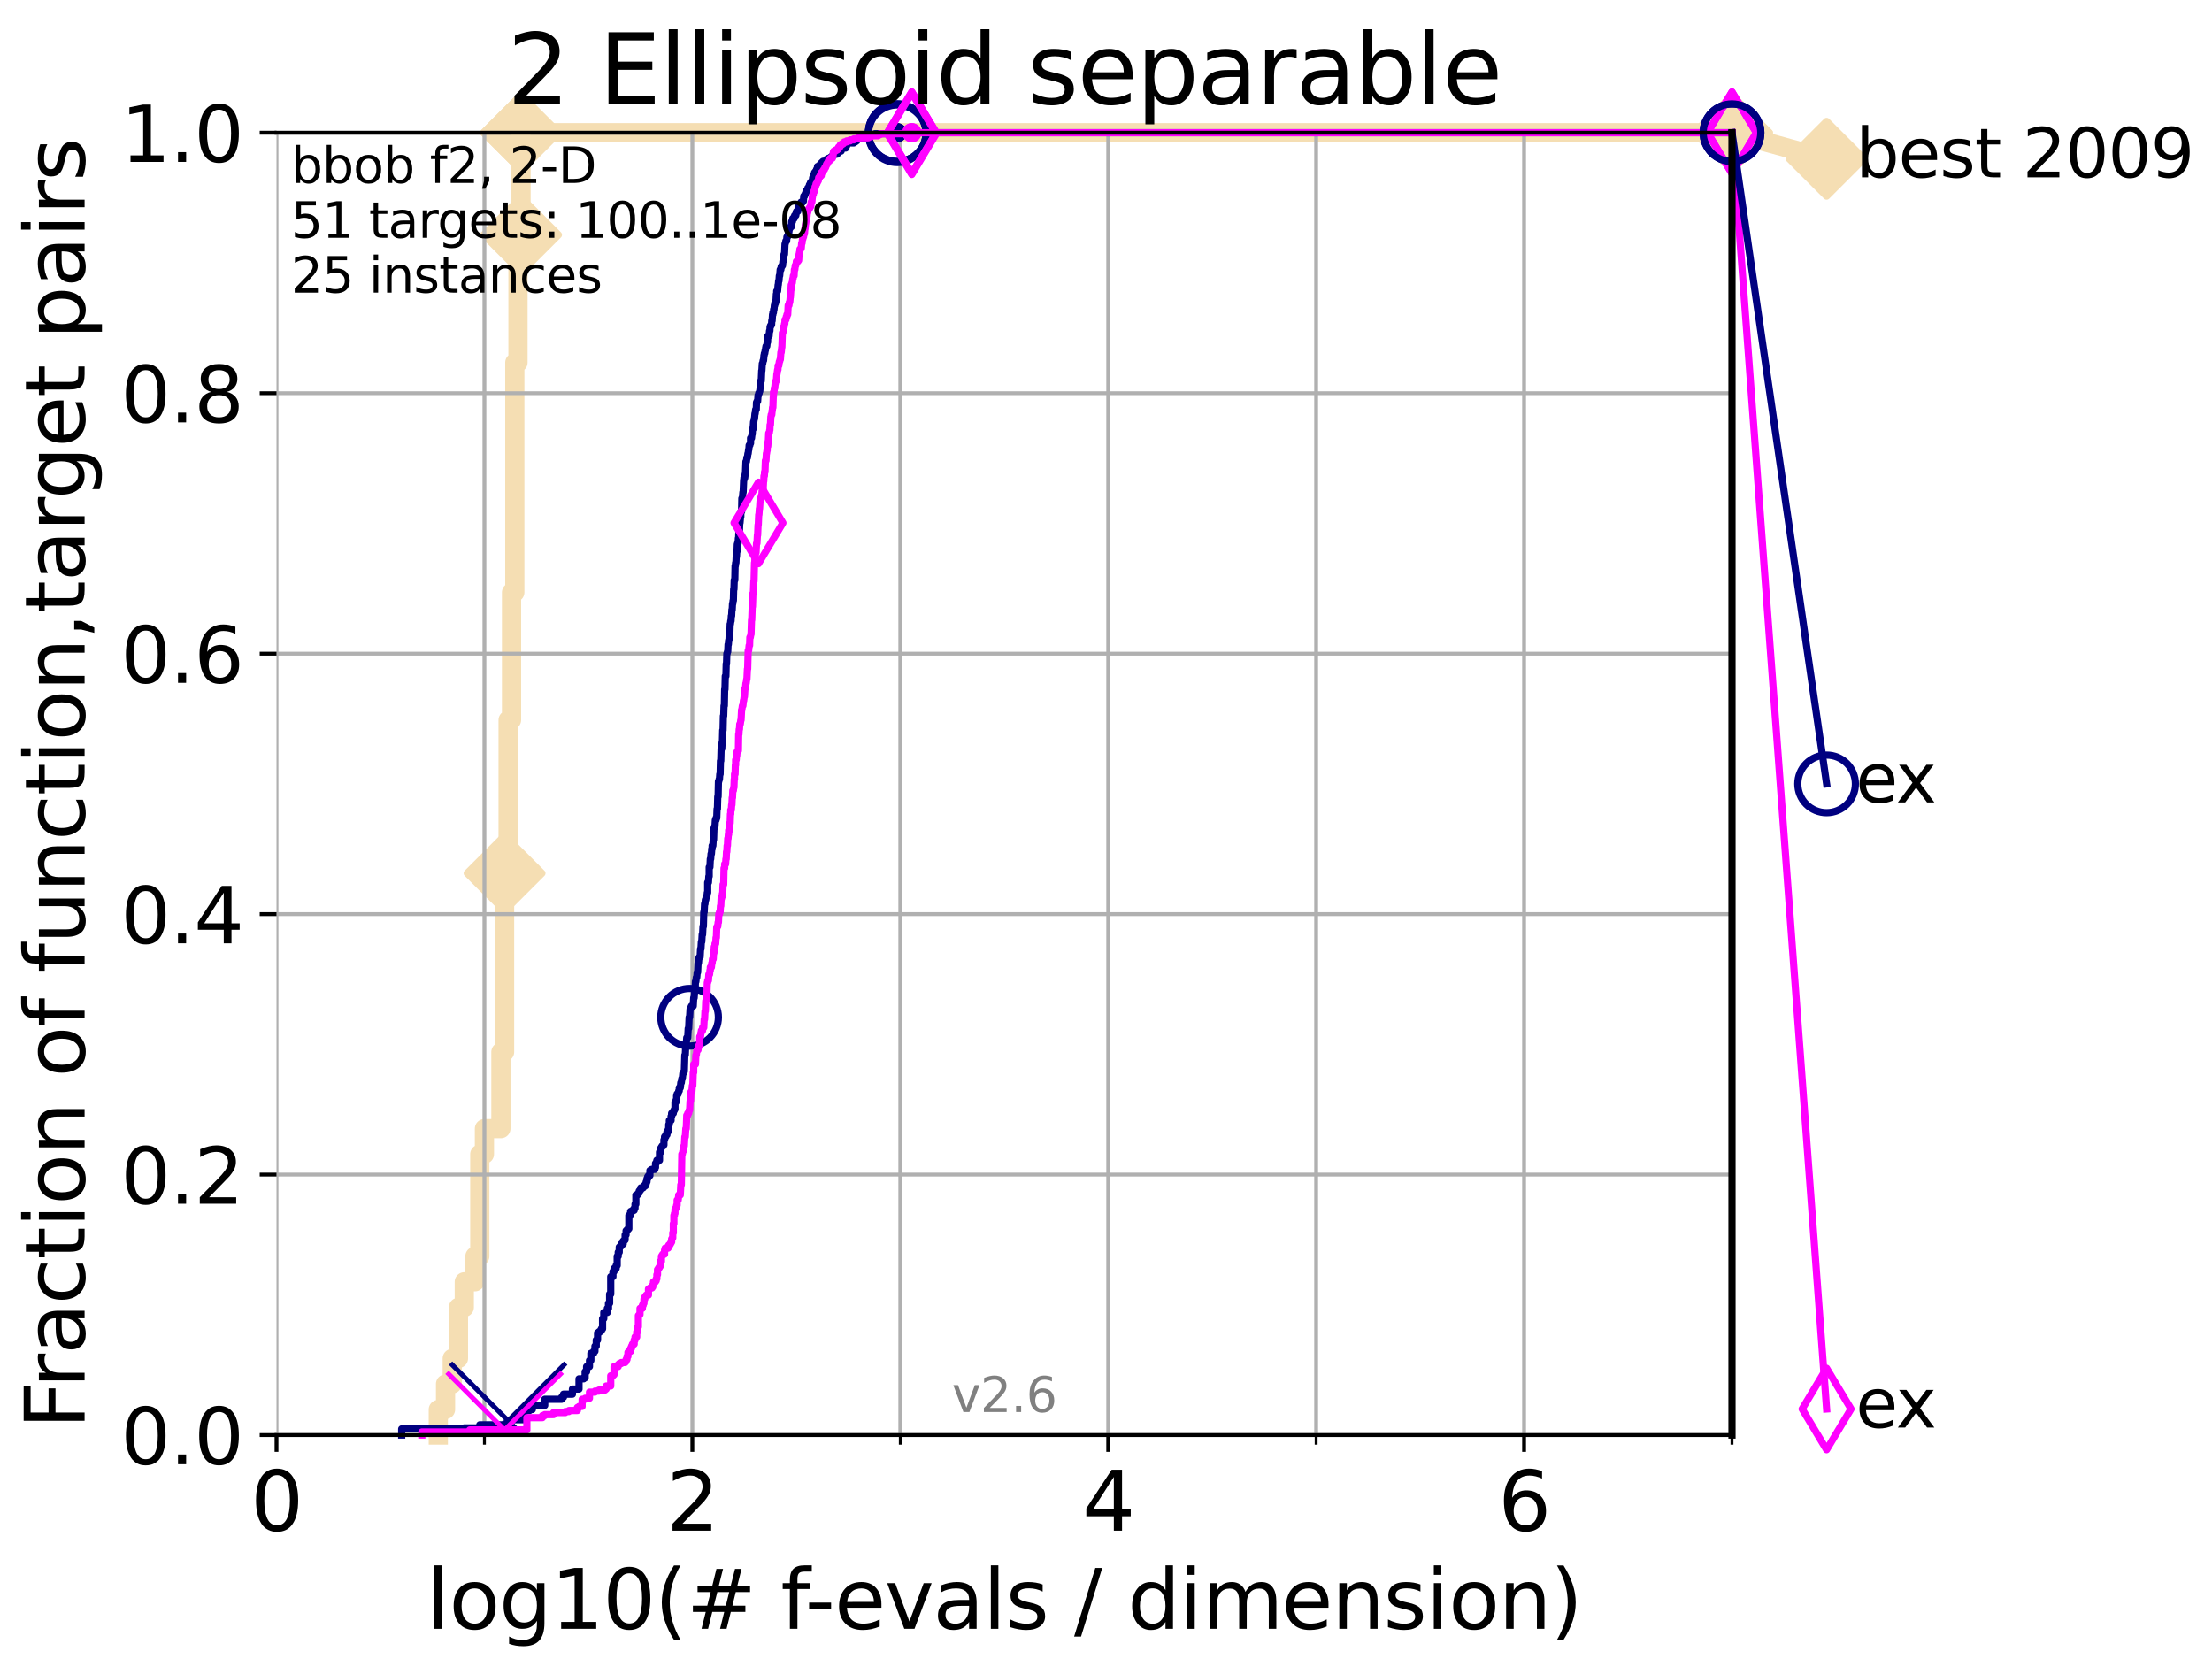 <?xml version="1.0" encoding="utf-8" standalone="no"?>
<!DOCTYPE svg PUBLIC "-//W3C//DTD SVG 1.1//EN"
  "http://www.w3.org/Graphics/SVG/1.1/DTD/svg11.dtd">
<svg xmlns:xlink="http://www.w3.org/1999/xlink" width="460.8pt" height="345.6pt" viewBox="0 0 460.8 345.6" xmlns="http://www.w3.org/2000/svg" version="1.1">
 <defs>
  <style type="text/css">*{stroke-linejoin: round; stroke-linecap: butt}</style>
 </defs>
 <g id="figure_1">
  <g id="patch_1">
   <path d="M 0 345.6 
L 460.8 345.6 
L 460.8 0 
L 0 0 
z
" style="fill: #ffffff"/>
  </g>
  <g id="axes_1">
   <g id="patch_2">
    <path d="M 57.6 298.944 
L 360.806 298.944 
L 360.806 27.648 
L 57.6 27.648 
z
" style="fill: #ffffff"/>
   </g>
   <g id="line2d_1">
    <path d="M 91.306 298.944 
L 91.306 293.624 
L 92.812 293.624 
L 92.812 288.305 
L 94.206 288.305 
L 94.206 282.985 
L 95.503 282.985 
L 95.503 272.346 
L 96.718 272.346 
L 96.718 267.027 
L 98.933 267.027 
L 98.933 261.707 
L 99.95 261.707 
L 99.95 240.429 
L 100.915 240.429 
L 100.915 235.11 
L 104.345 235.11 
L 104.345 219.151 
L 105.113 219.151 
L 105.113 181.914 
L 105.851 181.914 
L 105.851 149.997 
L 106.561 149.997 
L 106.561 123.4 
L 107.245 123.4 
L 107.245 75.524 
L 107.905 75.524 
L 107.905 48.926 
L 108.543 48.926 
L 108.543 27.648 
L 360.806 27.648 
" style="fill: none; stroke: #f5deb3; stroke-width: 4; stroke-linecap: square"/>
   </g>
   <g id="line2d_2">
    <defs>
     <path id="m076e9acaf5" d="M -0 7.778 
L 7.778 0 
L 0 -7.778 
L -7.778 -0 
z
" style="stroke: #f5deb3; stroke-width: 1.5; stroke-linejoin: miter"/>
    </defs>
    <g>
     <use xlink:href="#m076e9acaf5" x="105.113" y="181.914" style="fill: #f5deb3; stroke: #f5deb3; stroke-width: 1.5; stroke-linejoin: miter"/>
     <use xlink:href="#m076e9acaf5" x="108.543" y="48.926" style="fill: #f5deb3; stroke: #f5deb3; stroke-width: 1.5; stroke-linejoin: miter"/>
     <use xlink:href="#m076e9acaf5" x="108.543" y="27.648" style="fill: #f5deb3; stroke: #f5deb3; stroke-width: 1.5; stroke-linejoin: miter"/>
     <use xlink:href="#m076e9acaf5" x="108.543" y="27.648" style="fill: #f5deb3; stroke: #f5deb3; stroke-width: 1.5; stroke-linejoin: miter"/>
     <use xlink:href="#m076e9acaf5" x="360.806" y="27.648" style="fill: #f5deb3; stroke: #f5deb3; stroke-width: 1.5; stroke-linejoin: miter"/>
    </g>
   </g>
   <g id="line2d_3">
    <path style="fill: none; stroke: #f5deb3; stroke-width: 4; stroke-linecap: square"/>
    <g/>
   </g>
   <g id="line2d_4">
    <path d="M 360.806 27.648 
L 380.515 33.074 
" style="fill: none; stroke: #f5deb3; stroke-width: 4; stroke-linecap: square"/>
    <g>
     <use xlink:href="#m076e9acaf5" x="360.806" y="27.648" style="fill: #f5deb3; stroke: #f5deb3; stroke-width: 1.5; stroke-linejoin: miter"/>
     <use xlink:href="#m076e9acaf5" x="380.515" y="33.074" style="fill: #f5deb3; stroke: #f5deb3; stroke-width: 1.5; stroke-linejoin: miter"/>
    </g>
   </g>
   <g id="matplotlib.axis_1">
    <g id="xtick_1">
     <g id="line2d_5">
      <path d="M 57.6 298.944 
L 57.6 27.648 
" clip-path="url(#p3e34294e1b)" style="fill: none; stroke: #b0b0b0; stroke-width: 0.8; stroke-linecap: square"/>
     </g>
     <g id="line2d_6">
      <defs>
       <path id="m5ba72cf0b3" d="M 0 0 
L 0 3.5 
" style="stroke: #000000; stroke-width: 0.8"/>
      </defs>
      <g>
       <use xlink:href="#m5ba72cf0b3" x="57.6" y="298.944" style="stroke: #000000; stroke-width: 0.8"/>
      </g>
     </g>
     <g id="text_1">
      <!-- 0 -->
      <g transform="translate(52.192 318.861)scale(0.17 -0.17)">
       <defs>
        <path id="DejaVuSans-30" d="M 2034 4250 
Q 1547 4250 1301 3770 
Q 1056 3291 1056 2328 
Q 1056 1369 1301 889 
Q 1547 409 2034 409 
Q 2525 409 2770 889 
Q 3016 1369 3016 2328 
Q 3016 3291 2770 3770 
Q 2525 4250 2034 4250 
z
M 2034 4750 
Q 2819 4750 3233 4129 
Q 3647 3509 3647 2328 
Q 3647 1150 3233 529 
Q 2819 -91 2034 -91 
Q 1250 -91 836 529 
Q 422 1150 422 2328 
Q 422 3509 836 4129 
Q 1250 4750 2034 4750 
z
" transform="scale(0.016)"/>
       </defs>
       <use xlink:href="#DejaVuSans-30"/>
      </g>
     </g>
    </g>
    <g id="xtick_2">
     <g id="line2d_7">
      <path d="M 144.23 298.944 
L 144.23 27.648 
" clip-path="url(#p3e34294e1b)" style="fill: none; stroke: #b0b0b0; stroke-width: 0.8; stroke-linecap: square"/>
     </g>
     <g id="line2d_8">
      <g>
       <use xlink:href="#m5ba72cf0b3" x="144.23" y="298.944" style="stroke: #000000; stroke-width: 0.8"/>
      </g>
     </g>
     <g id="text_2">
      <!-- 2 -->
      <g transform="translate(138.822 318.861)scale(0.17 -0.17)">
       <defs>
        <path id="DejaVuSans-32" d="M 1228 531 
L 3431 531 
L 3431 0 
L 469 0 
L 469 531 
Q 828 903 1448 1529 
Q 2069 2156 2228 2338 
Q 2531 2678 2651 2914 
Q 2772 3150 2772 3378 
Q 2772 3750 2511 3984 
Q 2250 4219 1831 4219 
Q 1534 4219 1204 4116 
Q 875 4013 500 3803 
L 500 4441 
Q 881 4594 1212 4672 
Q 1544 4750 1819 4750 
Q 2544 4750 2975 4387 
Q 3406 4025 3406 3419 
Q 3406 3131 3298 2873 
Q 3191 2616 2906 2266 
Q 2828 2175 2409 1742 
Q 1991 1309 1228 531 
z
" transform="scale(0.016)"/>
       </defs>
       <use xlink:href="#DejaVuSans-32"/>
      </g>
     </g>
    </g>
    <g id="xtick_3">
     <g id="line2d_9">
      <path d="M 230.861 298.944 
L 230.861 27.648 
" clip-path="url(#p3e34294e1b)" style="fill: none; stroke: #b0b0b0; stroke-width: 0.8; stroke-linecap: square"/>
     </g>
     <g id="line2d_10">
      <g>
       <use xlink:href="#m5ba72cf0b3" x="230.861" y="298.944" style="stroke: #000000; stroke-width: 0.8"/>
      </g>
     </g>
     <g id="text_3">
      <!-- 4 -->
      <g transform="translate(225.453 318.861)scale(0.17 -0.17)">
       <defs>
        <path id="DejaVuSans-34" d="M 2419 4116 
L 825 1625 
L 2419 1625 
L 2419 4116 
z
M 2253 4666 
L 3047 4666 
L 3047 1625 
L 3713 1625 
L 3713 1100 
L 3047 1100 
L 3047 0 
L 2419 0 
L 2419 1100 
L 313 1100 
L 313 1709 
L 2253 4666 
z
" transform="scale(0.016)"/>
       </defs>
       <use xlink:href="#DejaVuSans-34"/>
      </g>
     </g>
    </g>
    <g id="xtick_4">
     <g id="line2d_11">
      <path d="M 317.491 298.944 
L 317.491 27.648 
" clip-path="url(#p3e34294e1b)" style="fill: none; stroke: #b0b0b0; stroke-width: 0.8; stroke-linecap: square"/>
     </g>
     <g id="line2d_12">
      <g>
       <use xlink:href="#m5ba72cf0b3" x="317.491" y="298.944" style="stroke: #000000; stroke-width: 0.8"/>
      </g>
     </g>
     <g id="text_4">
      <!-- 6 -->
      <g transform="translate(312.083 318.861)scale(0.17 -0.17)">
       <defs>
        <path id="DejaVuSans-36" d="M 2113 2584 
Q 1688 2584 1439 2293 
Q 1191 2003 1191 1497 
Q 1191 994 1439 701 
Q 1688 409 2113 409 
Q 2538 409 2786 701 
Q 3034 994 3034 1497 
Q 3034 2003 2786 2293 
Q 2538 2584 2113 2584 
z
M 3366 4563 
L 3366 3988 
Q 3128 4100 2886 4159 
Q 2644 4219 2406 4219 
Q 1781 4219 1451 3797 
Q 1122 3375 1075 2522 
Q 1259 2794 1537 2939 
Q 1816 3084 2150 3084 
Q 2853 3084 3261 2657 
Q 3669 2231 3669 1497 
Q 3669 778 3244 343 
Q 2819 -91 2113 -91 
Q 1303 -91 875 529 
Q 447 1150 447 2328 
Q 447 3434 972 4092 
Q 1497 4750 2381 4750 
Q 2619 4750 2861 4703 
Q 3103 4656 3366 4563 
z
" transform="scale(0.016)"/>
       </defs>
       <use xlink:href="#DejaVuSans-36"/>
      </g>
     </g>
    </g>
    <g id="xtick_5">
     <g id="line2d_13">
      <path d="M 100.915 298.944 
L 100.915 27.648 
" clip-path="url(#p3e34294e1b)" style="fill: none; stroke: #b0b0b0; stroke-width: 0.8; stroke-linecap: square"/>
     </g>
     <g id="line2d_14">
      <defs>
       <path id="m65f057d679" d="M 0 0 
L 0 2 
" style="stroke: #000000; stroke-width: 0.6"/>
      </defs>
      <g>
       <use xlink:href="#m65f057d679" x="100.915" y="298.944" style="stroke: #000000; stroke-width: 0.6"/>
      </g>
     </g>
    </g>
    <g id="xtick_6">
     <g id="line2d_15">
      <path d="M 187.546 298.944 
L 187.546 27.648 
" clip-path="url(#p3e34294e1b)" style="fill: none; stroke: #b0b0b0; stroke-width: 0.8; stroke-linecap: square"/>
     </g>
     <g id="line2d_16">
      <g>
       <use xlink:href="#m65f057d679" x="187.546" y="298.944" style="stroke: #000000; stroke-width: 0.6"/>
      </g>
     </g>
    </g>
    <g id="xtick_7">
     <g id="line2d_17">
      <path d="M 274.176 298.944 
L 274.176 27.648 
" clip-path="url(#p3e34294e1b)" style="fill: none; stroke: #b0b0b0; stroke-width: 0.8; stroke-linecap: square"/>
     </g>
     <g id="line2d_18">
      <g>
       <use xlink:href="#m65f057d679" x="274.176" y="298.944" style="stroke: #000000; stroke-width: 0.6"/>
      </g>
     </g>
    </g>
    <g id="xtick_8">
     <g id="line2d_19">
      <path d="M 360.806 298.944 
L 360.806 27.648 
" clip-path="url(#p3e34294e1b)" style="fill: none; stroke: #b0b0b0; stroke-width: 0.8; stroke-linecap: square"/>
     </g>
     <g id="line2d_20">
      <g>
       <use xlink:href="#m65f057d679" x="360.806" y="298.944" style="stroke: #000000; stroke-width: 0.6"/>
      </g>
     </g>
    </g>
    <g id="text_5">
     <!-- log10(# f-evals / dimension) -->
     <g transform="translate(88.823 339.314)scale(0.17 -0.17)">
      <defs>
       <path id="DejaVuSans-6c" d="M 603 4863 
L 1178 4863 
L 1178 0 
L 603 0 
L 603 4863 
z
" transform="scale(0.016)"/>
       <path id="DejaVuSans-6f" d="M 1959 3097 
Q 1497 3097 1228 2736 
Q 959 2375 959 1747 
Q 959 1119 1226 758 
Q 1494 397 1959 397 
Q 2419 397 2687 759 
Q 2956 1122 2956 1747 
Q 2956 2369 2687 2733 
Q 2419 3097 1959 3097 
z
M 1959 3584 
Q 2709 3584 3137 3096 
Q 3566 2609 3566 1747 
Q 3566 888 3137 398 
Q 2709 -91 1959 -91 
Q 1206 -91 779 398 
Q 353 888 353 1747 
Q 353 2609 779 3096 
Q 1206 3584 1959 3584 
z
" transform="scale(0.016)"/>
       <path id="DejaVuSans-67" d="M 2906 1791 
Q 2906 2416 2648 2759 
Q 2391 3103 1925 3103 
Q 1463 3103 1205 2759 
Q 947 2416 947 1791 
Q 947 1169 1205 825 
Q 1463 481 1925 481 
Q 2391 481 2648 825 
Q 2906 1169 2906 1791 
z
M 3481 434 
Q 3481 -459 3084 -895 
Q 2688 -1331 1869 -1331 
Q 1566 -1331 1297 -1286 
Q 1028 -1241 775 -1147 
L 775 -588 
Q 1028 -725 1275 -790 
Q 1522 -856 1778 -856 
Q 2344 -856 2625 -561 
Q 2906 -266 2906 331 
L 2906 616 
Q 2728 306 2450 153 
Q 2172 0 1784 0 
Q 1141 0 747 490 
Q 353 981 353 1791 
Q 353 2603 747 3093 
Q 1141 3584 1784 3584 
Q 2172 3584 2450 3431 
Q 2728 3278 2906 2969 
L 2906 3500 
L 3481 3500 
L 3481 434 
z
" transform="scale(0.016)"/>
       <path id="DejaVuSans-31" d="M 794 531 
L 1825 531 
L 1825 4091 
L 703 3866 
L 703 4441 
L 1819 4666 
L 2450 4666 
L 2450 531 
L 3481 531 
L 3481 0 
L 794 0 
L 794 531 
z
" transform="scale(0.016)"/>
       <path id="DejaVuSans-28" d="M 1984 4856 
Q 1566 4138 1362 3434 
Q 1159 2731 1159 2009 
Q 1159 1288 1364 580 
Q 1569 -128 1984 -844 
L 1484 -844 
Q 1016 -109 783 600 
Q 550 1309 550 2009 
Q 550 2706 781 3412 
Q 1013 4119 1484 4856 
L 1984 4856 
z
" transform="scale(0.016)"/>
       <path id="DejaVuSans-23" d="M 3272 2816 
L 2363 2816 
L 2100 1772 
L 3016 1772 
L 3272 2816 
z
M 2803 4594 
L 2478 3297 
L 3391 3297 
L 3719 4594 
L 4219 4594 
L 3897 3297 
L 4872 3297 
L 4872 2816 
L 3775 2816 
L 3519 1772 
L 4513 1772 
L 4513 1294 
L 3397 1294 
L 3072 0 
L 2572 0 
L 2894 1294 
L 1978 1294 
L 1656 0 
L 1153 0 
L 1478 1294 
L 494 1294 
L 494 1772 
L 1594 1772 
L 1856 2816 
L 850 2816 
L 850 3297 
L 1978 3297 
L 2297 4594 
L 2803 4594 
z
" transform="scale(0.016)"/>
       <path id="DejaVuSans-20" transform="scale(0.016)"/>
       <path id="DejaVuSans-66" d="M 2375 4863 
L 2375 4384 
L 1825 4384 
Q 1516 4384 1395 4259 
Q 1275 4134 1275 3809 
L 1275 3500 
L 2222 3500 
L 2222 3053 
L 1275 3053 
L 1275 0 
L 697 0 
L 697 3053 
L 147 3053 
L 147 3500 
L 697 3500 
L 697 3744 
Q 697 4328 969 4595 
Q 1241 4863 1831 4863 
L 2375 4863 
z
" transform="scale(0.016)"/>
       <path id="DejaVuSans-2d" d="M 313 2009 
L 1997 2009 
L 1997 1497 
L 313 1497 
L 313 2009 
z
" transform="scale(0.016)"/>
       <path id="DejaVuSans-65" d="M 3597 1894 
L 3597 1613 
L 953 1613 
Q 991 1019 1311 708 
Q 1631 397 2203 397 
Q 2534 397 2845 478 
Q 3156 559 3463 722 
L 3463 178 
Q 3153 47 2828 -22 
Q 2503 -91 2169 -91 
Q 1331 -91 842 396 
Q 353 884 353 1716 
Q 353 2575 817 3079 
Q 1281 3584 2069 3584 
Q 2775 3584 3186 3129 
Q 3597 2675 3597 1894 
z
M 3022 2063 
Q 3016 2534 2758 2815 
Q 2500 3097 2075 3097 
Q 1594 3097 1305 2825 
Q 1016 2553 972 2059 
L 3022 2063 
z
" transform="scale(0.016)"/>
       <path id="DejaVuSans-76" d="M 191 3500 
L 800 3500 
L 1894 563 
L 2988 3500 
L 3597 3500 
L 2284 0 
L 1503 0 
L 191 3500 
z
" transform="scale(0.016)"/>
       <path id="DejaVuSans-61" d="M 2194 1759 
Q 1497 1759 1228 1600 
Q 959 1441 959 1056 
Q 959 750 1161 570 
Q 1363 391 1709 391 
Q 2188 391 2477 730 
Q 2766 1069 2766 1631 
L 2766 1759 
L 2194 1759 
z
M 3341 1997 
L 3341 0 
L 2766 0 
L 2766 531 
Q 2569 213 2275 61 
Q 1981 -91 1556 -91 
Q 1019 -91 701 211 
Q 384 513 384 1019 
Q 384 1609 779 1909 
Q 1175 2209 1959 2209 
L 2766 2209 
L 2766 2266 
Q 2766 2663 2505 2880 
Q 2244 3097 1772 3097 
Q 1472 3097 1187 3025 
Q 903 2953 641 2809 
L 641 3341 
Q 956 3463 1253 3523 
Q 1550 3584 1831 3584 
Q 2591 3584 2966 3190 
Q 3341 2797 3341 1997 
z
" transform="scale(0.016)"/>
       <path id="DejaVuSans-73" d="M 2834 3397 
L 2834 2853 
Q 2591 2978 2328 3040 
Q 2066 3103 1784 3103 
Q 1356 3103 1142 2972 
Q 928 2841 928 2578 
Q 928 2378 1081 2264 
Q 1234 2150 1697 2047 
L 1894 2003 
Q 2506 1872 2764 1633 
Q 3022 1394 3022 966 
Q 3022 478 2636 193 
Q 2250 -91 1575 -91 
Q 1294 -91 989 -36 
Q 684 19 347 128 
L 347 722 
Q 666 556 975 473 
Q 1284 391 1588 391 
Q 1994 391 2212 530 
Q 2431 669 2431 922 
Q 2431 1156 2273 1281 
Q 2116 1406 1581 1522 
L 1381 1569 
Q 847 1681 609 1914 
Q 372 2147 372 2553 
Q 372 3047 722 3315 
Q 1072 3584 1716 3584 
Q 2034 3584 2315 3537 
Q 2597 3491 2834 3397 
z
" transform="scale(0.016)"/>
       <path id="DejaVuSans-2f" d="M 1625 4666 
L 2156 4666 
L 531 -594 
L 0 -594 
L 1625 4666 
z
" transform="scale(0.016)"/>
       <path id="DejaVuSans-64" d="M 2906 2969 
L 2906 4863 
L 3481 4863 
L 3481 0 
L 2906 0 
L 2906 525 
Q 2725 213 2448 61 
Q 2172 -91 1784 -91 
Q 1150 -91 751 415 
Q 353 922 353 1747 
Q 353 2572 751 3078 
Q 1150 3584 1784 3584 
Q 2172 3584 2448 3432 
Q 2725 3281 2906 2969 
z
M 947 1747 
Q 947 1113 1208 752 
Q 1469 391 1925 391 
Q 2381 391 2643 752 
Q 2906 1113 2906 1747 
Q 2906 2381 2643 2742 
Q 2381 3103 1925 3103 
Q 1469 3103 1208 2742 
Q 947 2381 947 1747 
z
" transform="scale(0.016)"/>
       <path id="DejaVuSans-69" d="M 603 3500 
L 1178 3500 
L 1178 0 
L 603 0 
L 603 3500 
z
M 603 4863 
L 1178 4863 
L 1178 4134 
L 603 4134 
L 603 4863 
z
" transform="scale(0.016)"/>
       <path id="DejaVuSans-6d" d="M 3328 2828 
Q 3544 3216 3844 3400 
Q 4144 3584 4550 3584 
Q 5097 3584 5394 3201 
Q 5691 2819 5691 2113 
L 5691 0 
L 5113 0 
L 5113 2094 
Q 5113 2597 4934 2840 
Q 4756 3084 4391 3084 
Q 3944 3084 3684 2787 
Q 3425 2491 3425 1978 
L 3425 0 
L 2847 0 
L 2847 2094 
Q 2847 2600 2669 2842 
Q 2491 3084 2119 3084 
Q 1678 3084 1418 2786 
Q 1159 2488 1159 1978 
L 1159 0 
L 581 0 
L 581 3500 
L 1159 3500 
L 1159 2956 
Q 1356 3278 1631 3431 
Q 1906 3584 2284 3584 
Q 2666 3584 2933 3390 
Q 3200 3197 3328 2828 
z
" transform="scale(0.016)"/>
       <path id="DejaVuSans-6e" d="M 3513 2113 
L 3513 0 
L 2938 0 
L 2938 2094 
Q 2938 2591 2744 2837 
Q 2550 3084 2163 3084 
Q 1697 3084 1428 2787 
Q 1159 2491 1159 1978 
L 1159 0 
L 581 0 
L 581 3500 
L 1159 3500 
L 1159 2956 
Q 1366 3272 1645 3428 
Q 1925 3584 2291 3584 
Q 2894 3584 3203 3211 
Q 3513 2838 3513 2113 
z
" transform="scale(0.016)"/>
       <path id="DejaVuSans-29" d="M 513 4856 
L 1013 4856 
Q 1481 4119 1714 3412 
Q 1947 2706 1947 2009 
Q 1947 1309 1714 600 
Q 1481 -109 1013 -844 
L 513 -844 
Q 928 -128 1133 580 
Q 1338 1288 1338 2009 
Q 1338 2731 1133 3434 
Q 928 4138 513 4856 
z
" transform="scale(0.016)"/>
      </defs>
      <use xlink:href="#DejaVuSans-6c"/>
      <use xlink:href="#DejaVuSans-6f" x="27.783"/>
      <use xlink:href="#DejaVuSans-67" x="88.965"/>
      <use xlink:href="#DejaVuSans-31" x="152.441"/>
      <use xlink:href="#DejaVuSans-30" x="216.064"/>
      <use xlink:href="#DejaVuSans-28" x="279.688"/>
      <use xlink:href="#DejaVuSans-23" x="318.701"/>
      <use xlink:href="#DejaVuSans-20" x="402.49"/>
      <use xlink:href="#DejaVuSans-66" x="434.277"/>
      <use xlink:href="#DejaVuSans-2d" x="463.982"/>
      <use xlink:href="#DejaVuSans-65" x="500.066"/>
      <use xlink:href="#DejaVuSans-76" x="561.59"/>
      <use xlink:href="#DejaVuSans-61" x="620.77"/>
      <use xlink:href="#DejaVuSans-6c" x="682.049"/>
      <use xlink:href="#DejaVuSans-73" x="709.832"/>
      <use xlink:href="#DejaVuSans-20" x="761.932"/>
      <use xlink:href="#DejaVuSans-2f" x="793.719"/>
      <use xlink:href="#DejaVuSans-20" x="827.41"/>
      <use xlink:href="#DejaVuSans-64" x="859.197"/>
      <use xlink:href="#DejaVuSans-69" x="922.674"/>
      <use xlink:href="#DejaVuSans-6d" x="950.457"/>
      <use xlink:href="#DejaVuSans-65" x="1047.869"/>
      <use xlink:href="#DejaVuSans-6e" x="1109.393"/>
      <use xlink:href="#DejaVuSans-73" x="1172.771"/>
      <use xlink:href="#DejaVuSans-69" x="1224.871"/>
      <use xlink:href="#DejaVuSans-6f" x="1252.654"/>
      <use xlink:href="#DejaVuSans-6e" x="1313.836"/>
      <use xlink:href="#DejaVuSans-29" x="1377.215"/>
     </g>
    </g>
   </g>
   <g id="matplotlib.axis_2">
    <g id="ytick_1">
     <g id="line2d_21">
      <path d="M 57.6 298.944 
L 360.806 298.944 
" clip-path="url(#p3e34294e1b)" style="fill: none; stroke: #b0b0b0; stroke-width: 0.8; stroke-linecap: square"/>
     </g>
     <g id="line2d_22">
      <defs>
       <path id="m845486fb01" d="M 0 0 
L -3.5 0 
" style="stroke: #000000; stroke-width: 0.8"/>
      </defs>
      <g>
       <use xlink:href="#m845486fb01" x="57.6" y="298.944" style="stroke: #000000; stroke-width: 0.8"/>
      </g>
     </g>
     <g id="text_6">
      <!-- 0.0 -->
      <g transform="translate(25.155 305.023)scale(0.16 -0.16)">
       <defs>
        <path id="DejaVuSans-2e" d="M 684 794 
L 1344 794 
L 1344 0 
L 684 0 
L 684 794 
z
" transform="scale(0.016)"/>
       </defs>
       <use xlink:href="#DejaVuSans-30"/>
       <use xlink:href="#DejaVuSans-2e" x="63.623"/>
       <use xlink:href="#DejaVuSans-30" x="95.41"/>
      </g>
     </g>
    </g>
    <g id="ytick_2">
     <g id="line2d_23">
      <path d="M 57.6 244.685 
L 360.806 244.685 
" clip-path="url(#p3e34294e1b)" style="fill: none; stroke: #b0b0b0; stroke-width: 0.8; stroke-linecap: square"/>
     </g>
     <g id="line2d_24">
      <g>
       <use xlink:href="#m845486fb01" x="57.6" y="244.685" style="stroke: #000000; stroke-width: 0.8"/>
      </g>
     </g>
     <g id="text_7">
      <!-- 0.2 -->
      <g transform="translate(25.155 250.764)scale(0.16 -0.16)">
       <use xlink:href="#DejaVuSans-30"/>
       <use xlink:href="#DejaVuSans-2e" x="63.623"/>
       <use xlink:href="#DejaVuSans-32" x="95.41"/>
      </g>
     </g>
    </g>
    <g id="ytick_3">
     <g id="line2d_25">
      <path d="M 57.6 190.426 
L 360.806 190.426 
" clip-path="url(#p3e34294e1b)" style="fill: none; stroke: #b0b0b0; stroke-width: 0.8; stroke-linecap: square"/>
     </g>
     <g id="line2d_26">
      <g>
       <use xlink:href="#m845486fb01" x="57.6" y="190.426" style="stroke: #000000; stroke-width: 0.8"/>
      </g>
     </g>
     <g id="text_8">
      <!-- 0.4 -->
      <g transform="translate(25.155 196.504)scale(0.16 -0.16)">
       <use xlink:href="#DejaVuSans-30"/>
       <use xlink:href="#DejaVuSans-2e" x="63.623"/>
       <use xlink:href="#DejaVuSans-34" x="95.41"/>
      </g>
     </g>
    </g>
    <g id="ytick_4">
     <g id="line2d_27">
      <path d="M 57.6 136.166 
L 360.806 136.166 
" clip-path="url(#p3e34294e1b)" style="fill: none; stroke: #b0b0b0; stroke-width: 0.8; stroke-linecap: square"/>
     </g>
     <g id="line2d_28">
      <g>
       <use xlink:href="#m845486fb01" x="57.6" y="136.166" style="stroke: #000000; stroke-width: 0.8"/>
      </g>
     </g>
     <g id="text_9">
      <!-- 0.6 -->
      <g transform="translate(25.155 142.245)scale(0.16 -0.16)">
       <use xlink:href="#DejaVuSans-30"/>
       <use xlink:href="#DejaVuSans-2e" x="63.623"/>
       <use xlink:href="#DejaVuSans-36" x="95.41"/>
      </g>
     </g>
    </g>
    <g id="ytick_5">
     <g id="line2d_29">
      <path d="M 57.6 81.907 
L 360.806 81.907 
" clip-path="url(#p3e34294e1b)" style="fill: none; stroke: #b0b0b0; stroke-width: 0.8; stroke-linecap: square"/>
     </g>
     <g id="line2d_30">
      <g>
       <use xlink:href="#m845486fb01" x="57.6" y="81.907" style="stroke: #000000; stroke-width: 0.8"/>
      </g>
     </g>
     <g id="text_10">
      <!-- 0.8 -->
      <g transform="translate(25.155 87.986)scale(0.16 -0.16)">
       <defs>
        <path id="DejaVuSans-38" d="M 2034 2216 
Q 1584 2216 1326 1975 
Q 1069 1734 1069 1313 
Q 1069 891 1326 650 
Q 1584 409 2034 409 
Q 2484 409 2743 651 
Q 3003 894 3003 1313 
Q 3003 1734 2745 1975 
Q 2488 2216 2034 2216 
z
M 1403 2484 
Q 997 2584 770 2862 
Q 544 3141 544 3541 
Q 544 4100 942 4425 
Q 1341 4750 2034 4750 
Q 2731 4750 3128 4425 
Q 3525 4100 3525 3541 
Q 3525 3141 3298 2862 
Q 3072 2584 2669 2484 
Q 3125 2378 3379 2068 
Q 3634 1759 3634 1313 
Q 3634 634 3220 271 
Q 2806 -91 2034 -91 
Q 1263 -91 848 271 
Q 434 634 434 1313 
Q 434 1759 690 2068 
Q 947 2378 1403 2484 
z
M 1172 3481 
Q 1172 3119 1398 2916 
Q 1625 2713 2034 2713 
Q 2441 2713 2670 2916 
Q 2900 3119 2900 3481 
Q 2900 3844 2670 4047 
Q 2441 4250 2034 4250 
Q 1625 4250 1398 4047 
Q 1172 3844 1172 3481 
z
" transform="scale(0.016)"/>
       </defs>
       <use xlink:href="#DejaVuSans-30"/>
       <use xlink:href="#DejaVuSans-2e" x="63.623"/>
       <use xlink:href="#DejaVuSans-38" x="95.41"/>
      </g>
     </g>
    </g>
    <g id="ytick_6">
     <g id="line2d_31">
      <path d="M 57.6 27.648 
L 360.806 27.648 
" clip-path="url(#p3e34294e1b)" style="fill: none; stroke: #b0b0b0; stroke-width: 0.8; stroke-linecap: square"/>
     </g>
     <g id="line2d_32">
      <g>
       <use xlink:href="#m845486fb01" x="57.6" y="27.648" style="stroke: #000000; stroke-width: 0.8"/>
      </g>
     </g>
     <g id="text_11">
      <!-- 1.0 -->
      <g transform="translate(25.155 33.727)scale(0.16 -0.16)">
       <use xlink:href="#DejaVuSans-31"/>
       <use xlink:href="#DejaVuSans-2e" x="63.623"/>
       <use xlink:href="#DejaVuSans-30" x="95.41"/>
      </g>
     </g>
    </g>
    <g id="text_12">
     <!-- Fraction of function,target pairs -->
     <g transform="translate(17.62 297.681)rotate(-90)scale(0.17 -0.17)">
      <defs>
       <path id="DejaVuSans-46" d="M 628 4666 
L 3309 4666 
L 3309 4134 
L 1259 4134 
L 1259 2759 
L 3109 2759 
L 3109 2228 
L 1259 2228 
L 1259 0 
L 628 0 
L 628 4666 
z
" transform="scale(0.016)"/>
       <path id="DejaVuSans-72" d="M 2631 2963 
Q 2534 3019 2420 3045 
Q 2306 3072 2169 3072 
Q 1681 3072 1420 2755 
Q 1159 2438 1159 1844 
L 1159 0 
L 581 0 
L 581 3500 
L 1159 3500 
L 1159 2956 
Q 1341 3275 1631 3429 
Q 1922 3584 2338 3584 
Q 2397 3584 2469 3576 
Q 2541 3569 2628 3553 
L 2631 2963 
z
" transform="scale(0.016)"/>
       <path id="DejaVuSans-63" d="M 3122 3366 
L 3122 2828 
Q 2878 2963 2633 3030 
Q 2388 3097 2138 3097 
Q 1578 3097 1268 2742 
Q 959 2388 959 1747 
Q 959 1106 1268 751 
Q 1578 397 2138 397 
Q 2388 397 2633 464 
Q 2878 531 3122 666 
L 3122 134 
Q 2881 22 2623 -34 
Q 2366 -91 2075 -91 
Q 1284 -91 818 406 
Q 353 903 353 1747 
Q 353 2603 823 3093 
Q 1294 3584 2113 3584 
Q 2378 3584 2631 3529 
Q 2884 3475 3122 3366 
z
" transform="scale(0.016)"/>
       <path id="DejaVuSans-74" d="M 1172 4494 
L 1172 3500 
L 2356 3500 
L 2356 3053 
L 1172 3053 
L 1172 1153 
Q 1172 725 1289 603 
Q 1406 481 1766 481 
L 2356 481 
L 2356 0 
L 1766 0 
Q 1100 0 847 248 
Q 594 497 594 1153 
L 594 3053 
L 172 3053 
L 172 3500 
L 594 3500 
L 594 4494 
L 1172 4494 
z
" transform="scale(0.016)"/>
       <path id="DejaVuSans-75" d="M 544 1381 
L 544 3500 
L 1119 3500 
L 1119 1403 
Q 1119 906 1312 657 
Q 1506 409 1894 409 
Q 2359 409 2629 706 
Q 2900 1003 2900 1516 
L 2900 3500 
L 3475 3500 
L 3475 0 
L 2900 0 
L 2900 538 
Q 2691 219 2414 64 
Q 2138 -91 1772 -91 
Q 1169 -91 856 284 
Q 544 659 544 1381 
z
M 1991 3584 
L 1991 3584 
z
" transform="scale(0.016)"/>
       <path id="DejaVuSans-2c" d="M 750 794 
L 1409 794 
L 1409 256 
L 897 -744 
L 494 -744 
L 750 256 
L 750 794 
z
" transform="scale(0.016)"/>
       <path id="DejaVuSans-70" d="M 1159 525 
L 1159 -1331 
L 581 -1331 
L 581 3500 
L 1159 3500 
L 1159 2969 
Q 1341 3281 1617 3432 
Q 1894 3584 2278 3584 
Q 2916 3584 3314 3078 
Q 3713 2572 3713 1747 
Q 3713 922 3314 415 
Q 2916 -91 2278 -91 
Q 1894 -91 1617 61 
Q 1341 213 1159 525 
z
M 3116 1747 
Q 3116 2381 2855 2742 
Q 2594 3103 2138 3103 
Q 1681 3103 1420 2742 
Q 1159 2381 1159 1747 
Q 1159 1113 1420 752 
Q 1681 391 2138 391 
Q 2594 391 2855 752 
Q 3116 1113 3116 1747 
z
" transform="scale(0.016)"/>
      </defs>
      <use xlink:href="#DejaVuSans-46"/>
      <use xlink:href="#DejaVuSans-72" x="50.27"/>
      <use xlink:href="#DejaVuSans-61" x="91.383"/>
      <use xlink:href="#DejaVuSans-63" x="152.662"/>
      <use xlink:href="#DejaVuSans-74" x="207.643"/>
      <use xlink:href="#DejaVuSans-69" x="246.852"/>
      <use xlink:href="#DejaVuSans-6f" x="274.635"/>
      <use xlink:href="#DejaVuSans-6e" x="335.816"/>
      <use xlink:href="#DejaVuSans-20" x="399.195"/>
      <use xlink:href="#DejaVuSans-6f" x="430.982"/>
      <use xlink:href="#DejaVuSans-66" x="492.164"/>
      <use xlink:href="#DejaVuSans-20" x="527.369"/>
      <use xlink:href="#DejaVuSans-66" x="559.156"/>
      <use xlink:href="#DejaVuSans-75" x="594.361"/>
      <use xlink:href="#DejaVuSans-6e" x="657.74"/>
      <use xlink:href="#DejaVuSans-63" x="721.119"/>
      <use xlink:href="#DejaVuSans-74" x="776.1"/>
      <use xlink:href="#DejaVuSans-69" x="815.309"/>
      <use xlink:href="#DejaVuSans-6f" x="843.092"/>
      <use xlink:href="#DejaVuSans-6e" x="904.273"/>
      <use xlink:href="#DejaVuSans-2c" x="967.652"/>
      <use xlink:href="#DejaVuSans-74" x="999.439"/>
      <use xlink:href="#DejaVuSans-61" x="1038.648"/>
      <use xlink:href="#DejaVuSans-72" x="1099.928"/>
      <use xlink:href="#DejaVuSans-67" x="1139.291"/>
      <use xlink:href="#DejaVuSans-65" x="1202.768"/>
      <use xlink:href="#DejaVuSans-74" x="1264.291"/>
      <use xlink:href="#DejaVuSans-20" x="1303.5"/>
      <use xlink:href="#DejaVuSans-70" x="1335.287"/>
      <use xlink:href="#DejaVuSans-61" x="1398.764"/>
      <use xlink:href="#DejaVuSans-69" x="1460.043"/>
      <use xlink:href="#DejaVuSans-72" x="1487.826"/>
      <use xlink:href="#DejaVuSans-73" x="1528.939"/>
     </g>
    </g>
   </g>
   <g id="line2d_33">
    <defs>
     <path id="m0f1ee61ed7" d="M 0 1.5 
C 0.398 1.5 0.779 1.342 1.061 1.061 
C 1.342 0.779 1.5 0.398 1.5 0 
C 1.5 -0.398 1.342 -0.779 1.061 -1.061 
C 0.779 -1.342 0.398 -1.5 0 -1.5 
C -0.398 -1.5 -0.779 -1.342 -1.061 -1.061 
C -1.342 -0.779 -1.5 -0.398 -1.5 0 
C -1.5 0.398 -1.342 0.779 -1.061 1.061 
C -0.779 1.342 -0.398 1.5 0 1.5 
z
" style="stroke: #f5deb3"/>
    </defs>
    <g>
     <use xlink:href="#m0f1ee61ed7" x="108.543" y="27.648" style="fill: #f5deb3; stroke: #f5deb3"/>
     <use xlink:href="#m0f1ee61ed7" x="108.543" y="27.648" style="fill: #f5deb3; stroke: #f5deb3"/>
    </g>
   </g>
   <g id="line2d_34">
    <defs>
     <path id="mb76325c98e" d="M 0 1.5 
C 0.398 1.5 0.779 1.342 1.061 1.061 
C 1.342 0.779 1.5 0.398 1.5 0 
C 1.5 -0.398 1.342 -0.779 1.061 -1.061 
C 0.779 -1.342 0.398 -1.5 0 -1.5 
C -0.398 -1.5 -0.779 -1.342 -1.061 -1.061 
C -1.342 -0.779 -1.5 -0.398 -1.5 0 
C -1.5 0.398 -1.342 0.779 -1.061 1.061 
C -0.779 1.342 -0.398 1.5 0 1.5 
z
" style="stroke: #000080"/>
    </defs>
    <g>
     <use xlink:href="#mb76325c98e" x="186.914" y="27.648" style="fill: #000080; stroke: #000080"/>
     <use xlink:href="#mb76325c98e" x="186.914" y="27.648" style="fill: #000080; stroke: #000080"/>
    </g>
   </g>
   <g id="line2d_35">
    <path d="M 83.678 298.944 
L 83.678 297.667 
L 96.718 297.667 
L 96.718 297.455 
L 99.95 297.455 
L 99.95 296.816 
L 105.113 296.816 
L 105.113 296.603 
L 105.851 296.603 
L 105.851 295.965 
L 106.561 295.965 
L 106.561 295.752 
L 109.159 295.752 
L 109.159 293.837 
L 110.336 293.837 
L 110.336 293.624 
L 110.897 293.624 
L 110.897 292.773 
L 113.478 292.773 
L 113.478 291.497 
L 116.988 291.497 
L 116.988 291.071 
L 117.384 291.071 
L 117.384 290.433 
L 119.248 290.433 
L 119.248 289.369 
L 120.617 289.369 
L 120.617 287.241 
L 121.582 287.241 
L 121.582 287.028 
L 121.893 287.028 
L 121.893 285.752 
L 122.199 285.752 
L 122.199 284.688 
L 122.796 284.688 
L 122.796 283.411 
L 123.088 283.411 
L 123.088 281.922 
L 123.658 281.922 
L 123.658 281.496 
L 123.936 281.496 
L 123.936 280.432 
L 124.211 280.432 
L 124.211 279.155 
L 124.482 279.155 
L 124.482 277.666 
L 124.748 277.666 
L 124.748 277.453 
L 125.012 277.453 
L 125.012 277.24 
L 125.271 277.24 
L 125.271 276.815 
L 125.527 276.815 
L 125.527 274.687 
L 125.779 274.687 
L 125.779 273.41 
L 126.517 273.41 
L 126.517 272.559 
L 126.757 272.559 
L 126.757 271.495 
L 126.994 271.495 
L 126.994 269.58 
L 127.227 269.58 
L 127.227 265.963 
L 127.686 265.963 
L 127.686 264.899 
L 127.911 264.899 
L 127.911 264.261 
L 128.354 264.261 
L 128.354 263.622 
L 128.571 263.622 
L 128.571 261.707 
L 128.786 261.707 
L 128.786 260.856 
L 128.999 260.856 
L 128.999 259.792 
L 129.209 259.792 
L 129.209 259.579 
L 129.417 259.579 
L 129.417 259.154 
L 129.826 259.154 
L 129.826 258.516 
L 130.027 258.516 
L 130.027 258.303 
L 130.226 258.303 
L 130.226 257.239 
L 130.423 257.239 
L 130.423 256.388 
L 130.618 256.388 
L 130.618 256.175 
L 130.811 256.175 
L 130.811 255.962 
L 131.002 255.962 
L 131.002 253.196 
L 131.378 253.196 
L 131.378 252.345 
L 131.747 252.345 
L 131.747 252.132 
L 132.109 252.132 
L 132.109 251.707 
L 132.287 251.707 
L 132.287 250.855 
L 132.464 250.855 
L 132.464 248.94 
L 132.812 248.94 
L 132.812 248.728 
L 132.984 248.728 
L 132.984 248.515 
L 133.154 248.515 
L 133.154 248.089 
L 133.323 248.089 
L 133.323 247.877 
L 133.49 247.877 
L 133.49 247.451 
L 133.983 247.451 
L 133.983 247.238 
L 134.145 247.238 
L 134.145 247.025 
L 134.464 247.025 
L 134.464 246.6 
L 134.621 246.6 
L 134.621 246.174 
L 134.777 246.174 
L 134.777 245.536 
L 134.932 245.536 
L 134.932 245.11 
L 135.085 245.11 
L 135.085 244.898 
L 135.389 244.898 
L 135.389 243.834 
L 135.688 243.834 
L 135.688 243.621 
L 136.414 243.621 
L 136.414 243.195 
L 136.556 243.195 
L 136.556 242.344 
L 136.697 242.344 
L 136.697 242.131 
L 136.837 242.131 
L 136.837 241.706 
L 137.386 241.706 
L 137.386 240.004 
L 137.655 240.004 
L 137.655 239.152 
L 137.788 239.152 
L 137.788 238.94 
L 137.92 238.94 
L 137.92 238.727 
L 138.181 238.727 
L 138.181 238.514 
L 138.31 238.514 
L 138.31 237.45 
L 138.439 237.45 
L 138.439 236.812 
L 138.693 236.812 
L 138.693 236.386 
L 138.944 236.386 
L 138.944 235.748 
L 139.191 235.748 
L 139.191 235.322 
L 139.314 235.322 
L 139.314 234.259 
L 139.435 234.259 
L 139.435 233.407 
L 139.796 233.407 
L 139.796 232.556 
L 139.915 232.556 
L 139.915 231.918 
L 140.266 231.918 
L 140.266 231.492 
L 140.382 231.492 
L 140.382 231.28 
L 140.497 231.28 
L 140.497 231.067 
L 140.612 231.067 
L 140.612 229.577 
L 140.838 229.577 
L 140.838 229.152 
L 140.951 229.152 
L 140.951 228.301 
L 141.062 228.301 
L 141.062 227.875 
L 141.283 227.875 
L 141.393 227.237 
L 141.502 227.237 
L 141.502 226.598 
L 141.718 226.598 
L 141.826 225.534 
L 141.932 225.534 
L 142.038 224.683 
L 142.144 224.683 
L 142.248 223.619 
L 142.353 223.619 
L 142.456 223.194 
L 142.559 223.194 
L 142.662 219.789 
L 142.764 219.789 
L 142.865 217.449 
L 142.966 217.449 
L 143.066 216.172 
L 143.265 216.172 
L 143.364 214.257 
L 143.462 214.257 
L 143.56 211.916 
L 143.657 211.916 
L 143.754 210.214 
L 143.85 210.214 
L 143.946 209.789 
L 144.041 209.789 
L 144.041 209.576 
L 144.418 209.576 
L 144.51 207.874 
L 144.603 207.874 
L 144.695 206.597 
L 144.786 206.597 
L 144.878 204.469 
L 144.968 204.469 
L 145.058 203.618 
L 145.148 203.618 
L 145.238 202.554 
L 145.327 202.554 
L 145.415 200.639 
L 145.503 200.639 
L 145.591 199.575 
L 145.678 199.575 
L 145.678 199.362 
L 145.852 199.362 
L 145.938 197.66 
L 146.023 197.66 
L 146.109 196.171 
L 146.194 196.171 
L 146.278 194.681 
L 146.362 194.681 
L 146.446 192.979 
L 146.53 192.979 
L 146.613 190 
L 146.695 190 
L 146.778 188.298 
L 146.86 188.298 
L 146.941 187.447 
L 147.022 187.447 
L 147.103 186.808 
L 147.264 186.808 
L 147.344 185.957 
L 147.424 185.957 
L 147.424 183.829 
L 147.582 183.829 
L 147.66 182.553 
L 147.738 182.553 
L 147.738 180.638 
L 147.894 180.638 
L 147.971 178.935 
L 148.048 178.935 
L 148.125 177.872 
L 148.201 177.872 
L 148.277 176.808 
L 148.353 176.808 
L 148.353 176.169 
L 148.503 176.169 
L 148.578 174.893 
L 148.652 174.893 
L 148.727 172.552 
L 148.801 172.552 
L 148.874 172.126 
L 148.948 172.126 
L 149.021 170.85 
L 149.166 170.85 
L 149.166 170.424 
L 149.31 170.424 
L 149.382 168.509 
L 149.453 168.509 
L 149.524 165.956 
L 149.595 165.956 
L 149.666 162.764 
L 149.736 162.764 
L 149.806 162.338 
L 149.876 162.338 
L 149.945 161.275 
L 150.015 161.275 
L 150.084 158.508 
L 150.152 158.508 
L 150.221 155.955 
L 150.357 155.955 
L 150.425 154.678 
L 150.493 154.678 
L 150.56 152.125 
L 150.627 152.125 
L 150.694 149.146 
L 150.76 149.146 
L 150.827 147.018 
L 150.893 147.018 
L 150.959 143.614 
L 151.024 143.614 
L 151.09 140.848 
L 151.22 140.848 
L 151.285 138.294 
L 151.349 138.294 
L 151.414 136.166 
L 151.478 136.166 
L 151.542 135.741 
L 151.605 135.741 
L 151.669 134.251 
L 151.732 134.251 
L 151.795 133.4 
L 151.858 133.4 
L 151.92 131.911 
L 152.045 131.911 
L 152.107 129.996 
L 152.169 129.996 
L 152.23 129.357 
L 152.292 129.357 
L 152.353 128.293 
L 152.414 128.293 
L 152.475 127.017 
L 152.535 127.017 
L 152.596 125.74 
L 152.656 125.74 
L 152.716 125.102 
L 152.776 125.102 
L 152.835 122.761 
L 152.895 122.761 
L 152.954 120.846 
L 153.072 120.846 
L 153.131 117.867 
L 153.189 117.867 
L 153.247 117.229 
L 153.306 117.229 
L 153.364 115.952 
L 153.421 115.952 
L 153.479 114.888 
L 153.536 114.888 
L 153.594 113.399 
L 153.651 113.399 
L 153.651 113.186 
L 153.764 113.186 
L 153.821 112.122 
L 153.877 112.122 
L 153.934 110.42 
L 154.046 110.42 
L 154.101 108.93 
L 154.157 108.93 
L 154.268 107.654 
L 154.323 107.654 
L 154.323 106.59 
L 154.487 106.59 
L 154.541 103.824 
L 154.65 103.824 
L 154.758 102.547 
L 154.811 102.547 
L 154.918 99.994 
L 154.971 99.994 
L 154.971 99.568 
L 155.13 99.568 
L 155.235 98.717 
L 155.288 98.717 
L 155.392 96.164 
L 155.495 96.164 
L 155.599 95.312 
L 155.701 95.312 
L 155.803 94.461 
L 155.854 94.461 
L 155.955 93.61 
L 156.005 93.61 
L 156.056 92.759 
L 156.205 92.759 
L 156.255 92.333 
L 156.354 92.333 
L 156.354 91.27 
L 156.551 91.27 
L 156.648 90.418 
L 156.697 90.418 
L 156.745 89.355 
L 156.89 89.355 
L 156.985 87.865 
L 157.033 87.865 
L 157.128 87.227 
L 157.175 87.227 
L 157.27 86.163 
L 157.317 86.163 
L 157.41 85.312 
L 157.55 85.312 
L 157.596 83.822 
L 157.688 83.822 
L 157.688 83.609 
L 157.826 83.609 
L 157.917 82.333 
L 158.007 82.333 
L 158.053 81.907 
L 158.143 81.907 
L 158.232 81.482 
L 158.277 81.482 
L 158.366 80.418 
L 158.454 80.418 
L 158.454 79.354 
L 158.586 79.354 
L 158.674 77.226 
L 158.717 77.226 
L 158.804 75.737 
L 158.891 75.737 
L 158.977 75.098 
L 159.063 75.098 
L 159.148 74.034 
L 159.19 74.034 
L 159.233 73.609 
L 159.317 73.609 
L 159.401 72.97 
L 159.443 72.97 
L 159.527 72.332 
L 159.569 72.332 
L 159.569 72.119 
L 159.734 72.119 
L 159.817 71.268 
L 159.899 71.268 
L 159.94 69.991 
L 160.223 69.991 
L 160.303 68.928 
L 160.383 68.928 
L 160.423 68.076 
L 160.502 68.076 
L 160.502 67.864 
L 160.621 67.864 
L 160.621 67.651 
L 160.738 67.651 
L 160.778 66.8 
L 160.855 66.8 
L 160.933 65.523 
L 161.01 65.523 
L 161.01 65.097 
L 161.126 65.097 
L 161.164 64.459 
L 161.24 64.459 
L 161.316 63.608 
L 161.392 63.608 
L 161.392 63.182 
L 161.542 63.182 
L 161.542 62.757 
L 161.654 62.757 
L 161.729 61.267 
L 161.803 61.267 
L 161.803 60.629 
L 161.987 60.629 
L 162.096 59.352 
L 162.133 59.352 
L 162.205 58.501 
L 162.277 58.501 
L 162.349 57.437 
L 162.421 57.437 
L 162.528 56.161 
L 162.67 56.161 
L 162.74 55.522 
L 162.88 55.522 
L 162.88 55.31 
L 163.019 55.31 
L 163.088 54.458 
L 163.157 54.458 
L 163.226 53.395 
L 163.294 53.395 
L 163.328 52.969 
L 163.43 52.969 
L 163.532 50.841 
L 163.566 50.841 
L 163.666 50.416 
L 163.7 50.416 
L 163.7 50.203 
L 163.866 50.203 
L 163.932 49.352 
L 164.064 49.352 
L 164.162 48.926 
L 164.194 48.926 
L 164.259 48.501 
L 164.324 48.501 
L 164.421 47.649 
L 164.517 47.649 
L 164.517 47.437 
L 164.644 47.437 
L 164.644 47.224 
L 164.866 47.224 
L 164.928 46.16 
L 165.084 46.16 
L 165.146 45.522 
L 165.423 45.522 
L 165.453 45.096 
L 165.544 45.096 
L 165.544 44.883 
L 165.785 44.883 
L 165.874 44.245 
L 165.934 44.245 
L 165.934 44.032 
L 166.199 44.032 
L 166.257 43.607 
L 166.316 43.607 
L 166.403 42.755 
L 166.633 42.755 
L 166.633 42.543 
L 166.747 42.543 
L 166.747 42.33 
L 166.86 42.33 
L 166.86 42.117 
L 167.224 42.117 
L 167.224 41.904 
L 167.362 41.904 
L 167.444 40.84 
L 167.608 40.84 
L 167.716 40.415 
L 167.797 40.415 
L 167.877 39.989 
L 167.931 39.989 
L 167.931 39.777 
L 168.274 39.777 
L 168.301 39.138 
L 168.509 39.138 
L 168.612 38.5 
L 168.766 38.5 
L 168.817 38.074 
L 168.969 38.074 
L 168.969 37.861 
L 169.195 37.861 
L 169.294 37.01 
L 169.443 37.01 
L 169.516 36.372 
L 169.687 36.372 
L 169.687 35.946 
L 169.857 35.946 
L 169.857 35.734 
L 170.024 35.734 
L 170.096 35.308 
L 170.238 35.308 
L 170.309 34.67 
L 170.75 34.67 
L 170.842 34.244 
L 171.001 34.244 
L 171.001 34.031 
L 171.227 34.031 
L 171.227 33.819 
L 171.449 33.819 
L 171.449 33.606 
L 172.187 33.606 
L 172.187 33.18 
L 172.566 33.18 
L 172.566 32.968 
L 172.999 32.968 
L 172.999 32.755 
L 173.382 32.755 
L 173.442 32.329 
L 173.758 32.329 
L 173.758 32.116 
L 174.393 32.116 
L 174.393 31.904 
L 174.6 31.904 
L 174.6 31.691 
L 174.805 31.691 
L 174.805 31.478 
L 175.226 31.478 
L 175.334 30.84 
L 176.179 30.84 
L 176.282 30.414 
L 176.368 30.414 
L 176.436 29.776 
L 177.858 29.776 
L 177.858 29.563 
L 178.201 29.563 
L 178.201 29.35 
L 178.492 29.35 
L 178.598 28.925 
L 180.606 28.925 
L 180.606 28.712 
L 180.903 28.712 
L 181.01 28.286 
L 181.195 28.286 
L 181.195 28.074 
L 182.246 28.074 
L 182.246 27.861 
L 186.914 27.861 
L 186.914 27.648 
L 360.806 27.648 
L 360.806 27.648 
" style="fill: none; stroke: #000080; stroke-width: 1.5; stroke-linecap: square"/>
   </g>
   <g id="line2d_36">
    <defs>
     <path id="mfb039964f4" d="M 0 6 
C 1.591 6 3.117 5.368 4.243 4.243 
C 5.368 3.117 6 1.591 6 0 
C 6 -1.591 5.368 -3.117 4.243 -4.243 
C 3.117 -5.368 1.591 -6 0 -6 
C -1.591 -6 -3.117 -5.368 -4.243 -4.243 
C -5.368 -3.117 -6 -1.591 -6 0 
C -6 1.591 -5.368 3.117 -4.243 4.243 
C -3.117 5.368 -1.591 6 0 6 
z
" style="stroke: #000080; stroke-width: 1.5"/>
    </defs>
    <g>
     <use xlink:href="#mfb039964f4" x="143.657" y="211.916" style="fill-opacity: 0; stroke: #000080; stroke-width: 1.5"/>
     <use xlink:href="#mfb039964f4" x="186.914" y="27.861" style="fill-opacity: 0; stroke: #000080; stroke-width: 1.5"/>
     <use xlink:href="#mfb039964f4" x="186.914" y="27.648" style="fill-opacity: 0; stroke: #000080; stroke-width: 1.5"/>
     <use xlink:href="#mfb039964f4" x="186.914" y="27.648" style="fill-opacity: 0; stroke: #000080; stroke-width: 1.5"/>
     <use xlink:href="#mfb039964f4" x="360.806" y="27.648" style="fill-opacity: 0; stroke: #000080; stroke-width: 1.5"/>
    </g>
   </g>
   <g id="line2d_37">
    <path style="fill: none; stroke: #000080; stroke-width: 1.5; stroke-linecap: square"/>
    <g/>
   </g>
   <g id="line2d_38">
    <path d="M 105.851 295.965 
" clip-path="url(#p3e34294e1b)" style="fill: none; stroke: #000080; stroke-width: 1.5; stroke-linecap: square"/>
    <defs>
     <path id="m215fa8f859" d="M -12 12 
L 12 -12 
M -12 -12 
L 12 12 
" style="stroke: #000080"/>
    </defs>
    <g clip-path="url(#p3e34294e1b)">
     <use xlink:href="#m215fa8f859" x="105.851" y="295.965" style="fill: #000080; stroke: #000080"/>
    </g>
   </g>
   <g id="line2d_39">
    <defs>
     <path id="mfd8a28ebb6" d="M 0 1.5 
C 0.398 1.5 0.779 1.342 1.061 1.061 
C 1.342 0.779 1.5 0.398 1.5 0 
C 1.5 -0.398 1.342 -0.779 1.061 -1.061 
C 0.779 -1.342 0.398 -1.5 0 -1.5 
C -0.398 -1.5 -0.779 -1.342 -1.061 -1.061 
C -1.342 -0.779 -1.5 -0.398 -1.5 0 
C -1.5 0.398 -1.342 0.779 -1.061 1.061 
C -0.779 1.342 -0.398 1.5 0 1.5 
z
" style="stroke: #ff00ff"/>
    </defs>
    <g>
     <use xlink:href="#mfd8a28ebb6" x="189.944" y="27.648" style="fill: #ff00ff; stroke: #ff00ff"/>
     <use xlink:href="#mfd8a28ebb6" x="189.944" y="27.648" style="fill: #ff00ff; stroke: #ff00ff"/>
    </g>
   </g>
   <g id="line2d_40">
    <path d="M 87.876 298.944 
L 87.876 298.306 
L 97.858 298.306 
L 97.858 297.88 
L 109.757 297.88 
L 109.757 295.327 
L 112.989 295.327 
L 112.989 294.901 
L 113.478 294.901 
L 113.478 294.688 
L 115.315 294.688 
L 115.315 294.263 
L 117.772 294.263 
L 117.772 294.05 
L 118.525 294.05 
L 118.525 293.837 
L 120.284 293.837 
L 120.284 293.199 
L 120.617 293.199 
L 120.617 292.986 
L 121.266 292.986 
L 121.266 291.497 
L 121.893 291.497 
L 121.893 291.284 
L 122.796 291.284 
L 122.796 290.007 
L 123.936 290.007 
L 123.936 289.794 
L 124.748 289.794 
L 124.748 289.582 
L 126.029 289.582 
L 126.029 289.369 
L 126.275 289.369 
L 126.275 288.731 
L 127.227 288.731 
L 127.227 286.603 
L 127.686 286.603 
L 127.686 286.39 
L 127.911 286.39 
L 127.911 284.688 
L 128.786 284.688 
L 128.786 284.262 
L 128.999 284.262 
L 128.999 284.049 
L 129.417 284.049 
L 129.417 283.837 
L 130.226 283.837 
L 130.226 283.624 
L 130.423 283.624 
L 130.423 283.198 
L 130.618 283.198 
L 130.618 282.56 
L 130.811 282.56 
L 130.811 281.709 
L 131.002 281.709 
L 131.002 281.496 
L 131.378 281.496 
L 131.378 280.858 
L 131.564 280.858 
L 131.564 280.432 
L 131.747 280.432 
L 131.747 280.006 
L 132.109 280.006 
L 132.109 279.155 
L 132.287 279.155 
L 132.287 278.517 
L 132.639 278.517 
L 132.639 277.453 
L 132.812 277.453 
L 132.812 276.389 
L 132.984 276.389 
L 132.984 274.049 
L 133.154 274.049 
L 133.154 273.836 
L 133.323 273.836 
L 133.323 272.559 
L 133.82 272.559 
L 133.82 271.921 
L 133.983 271.921 
L 133.983 271.495 
L 134.145 271.495 
L 134.145 270.644 
L 134.305 270.644 
L 134.305 270.219 
L 134.464 270.219 
L 134.464 270.006 
L 134.621 270.006 
L 134.621 269.793 
L 135.085 269.793 
L 135.085 268.516 
L 135.389 268.516 
L 135.389 268.304 
L 135.835 268.304 
L 135.835 268.091 
L 135.981 268.091 
L 135.981 267.665 
L 136.127 267.665 
L 136.127 267.027 
L 136.556 267.027 
L 136.556 266.814 
L 136.697 266.814 
L 136.697 266.388 
L 136.837 266.388 
L 136.837 265.537 
L 136.975 265.537 
L 136.975 264.473 
L 137.113 264.473 
L 137.113 264.261 
L 137.25 264.261 
L 137.25 264.048 
L 137.386 264.048 
L 137.386 263.835 
L 137.521 263.835 
L 137.521 262.771 
L 137.788 262.771 
L 137.788 261.707 
L 137.92 261.707 
L 137.92 261.495 
L 138.051 261.495 
L 138.051 261.282 
L 138.439 261.282 
L 138.439 260.431 
L 138.566 260.431 
L 138.566 260.005 
L 139.191 260.005 
L 139.191 259.792 
L 139.314 259.792 
L 139.314 259.367 
L 139.556 259.367 
L 139.556 259.154 
L 139.677 259.154 
L 139.677 258.941 
L 139.796 258.941 
L 139.796 258.728 
L 139.915 258.728 
L 139.915 258.09 
L 140.033 258.09 
L 140.033 257.877 
L 140.15 257.877 
L 140.15 256.813 
L 140.266 256.813 
L 140.266 254.898 
L 140.382 254.898 
L 140.382 253.196 
L 140.497 253.196 
L 140.497 252.77 
L 140.612 252.77 
L 140.612 251.919 
L 140.725 251.919 
L 140.725 251.707 
L 140.838 251.707 
L 140.838 251.494 
L 140.951 251.494 
L 140.951 251.068 
L 141.062 251.068 
L 141.062 250.004 
L 141.283 250.004 
L 141.393 248.94 
L 141.718 248.94 
L 141.826 246.813 
L 141.932 246.813 
L 142.038 240.429 
L 142.144 240.429 
L 142.248 239.791 
L 142.353 239.791 
L 142.456 238.727 
L 142.559 238.727 
L 142.662 236.812 
L 142.764 236.812 
L 142.865 235.11 
L 142.966 235.11 
L 143.066 232.343 
L 143.265 232.343 
L 143.265 231.918 
L 143.462 231.918 
L 143.56 231.28 
L 143.657 231.28 
L 143.754 229.365 
L 143.85 229.365 
L 143.946 227.45 
L 144.136 227.45 
L 144.23 226.173 
L 144.324 226.173 
L 144.418 223.407 
L 144.51 223.407 
L 144.51 221.704 
L 144.878 221.704 
L 144.968 219.789 
L 145.058 219.789 
L 145.148 218.938 
L 145.238 218.938 
L 145.238 218.725 
L 145.415 218.725 
L 145.503 217.874 
L 145.765 217.874 
L 145.765 215.959 
L 145.938 215.959 
L 146.023 215.108 
L 146.109 215.108 
L 146.109 214.683 
L 146.362 214.683 
L 146.362 214.044 
L 146.613 214.044 
L 146.695 212.342 
L 146.778 212.342 
L 146.86 210.64 
L 146.941 210.64 
L 147.022 208.512 
L 147.103 208.512 
L 147.184 207.235 
L 147.264 207.235 
L 147.344 204.682 
L 147.424 204.682 
L 147.424 204.256 
L 147.582 204.256 
L 147.66 202.98 
L 147.816 202.98 
L 147.894 202.129 
L 147.971 202.129 
L 147.971 201.49 
L 148.201 201.49 
L 148.277 200.639 
L 148.353 200.639 
L 148.428 199.788 
L 148.578 199.788 
L 148.652 198.511 
L 148.727 198.511 
L 148.801 197.235 
L 148.948 197.235 
L 148.948 196.596 
L 149.093 196.596 
L 149.166 195.32 
L 149.238 195.32 
L 149.31 193.192 
L 149.382 193.192 
L 149.382 192.979 
L 149.524 192.979 
L 149.595 192.128 
L 149.666 192.128 
L 149.736 190.426 
L 149.876 190.426 
L 149.876 190 
L 150.015 190 
L 150.084 188.723 
L 150.152 188.723 
L 150.221 187.234 
L 150.289 187.234 
L 150.357 186.808 
L 150.425 186.808 
L 150.493 186.17 
L 150.56 186.17 
L 150.627 184.255 
L 150.76 184.255 
L 150.827 180.85 
L 150.959 180.85 
L 150.959 179.999 
L 151.155 179.999 
L 151.22 178.935 
L 151.285 178.935 
L 151.349 177.446 
L 151.414 177.446 
L 151.478 176.169 
L 151.542 176.169 
L 151.605 174.68 
L 151.669 174.68 
L 151.732 173.829 
L 151.795 173.829 
L 151.795 172.978 
L 151.983 172.978 
L 151.983 171.488 
L 152.107 171.488 
L 152.169 169.573 
L 152.23 169.573 
L 152.23 168.722 
L 152.353 168.722 
L 152.414 167.658 
L 152.475 167.658 
L 152.535 166.169 
L 152.596 166.169 
L 152.656 164.679 
L 152.776 164.679 
L 152.835 164.041 
L 152.895 164.041 
L 152.954 162.338 
L 153.013 162.338 
L 153.013 161.275 
L 153.131 161.275 
L 153.189 159.36 
L 153.247 159.36 
L 153.247 158.296 
L 153.364 158.296 
L 153.421 157.445 
L 153.479 157.445 
L 153.536 156.593 
L 153.651 156.593 
L 153.651 156.381 
L 153.821 156.381 
L 153.877 152.976 
L 153.934 152.976 
L 153.99 151.912 
L 154.046 151.912 
L 154.101 150.848 
L 154.212 150.848 
L 154.323 149.997 
L 154.378 149.997 
L 154.487 147.869 
L 154.541 147.869 
L 154.65 147.018 
L 154.758 147.018 
L 154.865 145.954 
L 154.918 145.954 
L 155.024 145.103 
L 155.077 145.103 
L 155.183 143.401 
L 155.288 143.401 
L 155.392 142.337 
L 155.444 142.337 
L 155.547 141.486 
L 155.599 141.486 
L 155.701 139.358 
L 155.752 139.358 
L 155.854 135.528 
L 155.955 135.528 
L 156.056 134.464 
L 156.156 134.464 
L 156.205 132.762 
L 156.305 132.762 
L 156.403 132.124 
L 156.453 132.124 
L 156.551 129.145 
L 156.599 129.145 
L 156.697 126.378 
L 156.745 126.378 
L 156.841 123.612 
L 156.937 123.612 
L 157.033 121.059 
L 157.081 121.059 
L 157.175 117.229 
L 157.222 117.229 
L 157.27 116.165 
L 157.363 116.165 
L 157.363 115.101 
L 157.503 115.101 
L 157.596 113.186 
L 157.688 113.186 
L 157.78 111.484 
L 157.826 111.484 
L 157.917 109.356 
L 157.962 109.356 
L 158.053 107.228 
L 158.098 107.228 
L 158.187 105.951 
L 158.232 105.951 
L 158.321 104.462 
L 158.366 104.462 
L 158.366 103.824 
L 158.586 103.824 
L 158.63 103.185 
L 158.717 103.185 
L 158.761 102.334 
L 158.848 102.334 
L 158.934 101.909 
L 158.977 101.909 
L 159.063 100.206 
L 159.105 100.206 
L 159.148 99.142 
L 159.233 99.142 
L 159.275 98.291 
L 159.359 98.291 
L 159.443 95.951 
L 159.569 95.951 
L 159.652 94.461 
L 159.693 94.461 
L 159.776 93.823 
L 159.817 93.823 
L 159.817 92.972 
L 159.94 92.972 
L 160.021 91.908 
L 160.062 91.908 
L 160.142 90.206 
L 160.263 90.206 
L 160.343 89.567 
L 160.383 89.567 
L 160.423 88.503 
L 160.502 88.503 
L 160.581 86.801 
L 160.621 86.801 
L 160.66 86.376 
L 160.778 86.376 
L 160.855 85.524 
L 160.894 85.524 
L 160.933 84.886 
L 161.01 84.886 
L 161.087 82.546 
L 161.126 82.546 
L 161.126 81.694 
L 161.24 81.694 
L 161.316 80.843 
L 161.392 80.843 
L 161.467 79.992 
L 161.505 79.992 
L 161.505 79.567 
L 161.617 79.567 
L 161.617 79.354 
L 161.729 79.354 
L 161.84 77.864 
L 161.877 77.864 
L 161.987 77.013 
L 162.06 77.013 
L 162.096 76.162 
L 162.241 76.162 
L 162.349 75.311 
L 162.421 75.311 
L 162.492 74.885 
L 162.563 74.885 
L 162.67 73.396 
L 162.74 73.396 
L 162.845 72.332 
L 162.88 72.332 
L 162.985 69.353 
L 163.088 69.353 
L 163.192 68.289 
L 163.226 68.289 
L 163.226 68.076 
L 163.363 68.076 
L 163.43 67.438 
L 163.498 67.438 
L 163.532 66.587 
L 163.733 66.587 
L 163.8 65.949 
L 163.932 65.949 
L 163.932 65.523 
L 164.096 65.523 
L 164.194 63.608 
L 164.356 63.608 
L 164.421 62.97 
L 164.517 62.97 
L 164.613 61.906 
L 164.644 61.906 
L 164.74 60.416 
L 164.771 60.416 
L 164.834 59.352 
L 164.897 59.352 
L 164.991 58.927 
L 165.053 58.927 
L 165.146 58.076 
L 165.208 58.076 
L 165.27 57.437 
L 165.423 57.437 
L 165.483 56.161 
L 165.574 56.161 
L 165.665 55.31 
L 165.755 55.31 
L 165.845 54.884 
L 165.874 54.884 
L 165.904 54.458 
L 166.228 54.458 
L 166.228 54.246 
L 166.374 54.246 
L 166.461 52.969 
L 166.489 52.969 
L 166.547 52.543 
L 166.604 52.543 
L 166.633 51.905 
L 166.804 51.905 
L 166.804 51.692 
L 166.917 51.692 
L 167.001 50.628 
L 167.085 50.628 
L 167.168 49.777 
L 167.252 49.777 
L 167.279 49.352 
L 167.389 49.352 
L 167.472 48.713 
L 167.581 48.713 
L 167.662 47.649 
L 167.716 47.649 
L 167.824 46.586 
L 167.85 46.586 
L 167.931 45.947 
L 167.984 45.947 
L 168.037 45.096 
L 168.117 45.096 
L 168.196 44.245 
L 168.274 44.245 
L 168.353 43.607 
L 168.535 43.607 
L 168.535 43.394 
L 168.663 43.394 
L 168.663 43.181 
L 168.791 43.181 
L 168.791 42.968 
L 168.918 42.968 
L 168.969 42.117 
L 169.12 42.117 
L 169.22 41.053 
L 169.245 41.053 
L 169.344 40.415 
L 169.443 40.415 
L 169.467 39.989 
L 169.565 39.989 
L 169.565 39.777 
L 169.736 39.777 
L 169.784 38.925 
L 169.905 38.925 
L 170.001 38.287 
L 170.167 38.287 
L 170.238 37.861 
L 170.356 37.861 
L 170.356 37.649 
L 170.473 37.649 
L 170.542 37.01 
L 170.727 37.01 
L 170.819 36.585 
L 171.092 36.585 
L 171.114 35.946 
L 171.316 35.946 
L 171.316 35.734 
L 171.471 35.734 
L 171.471 35.521 
L 171.603 35.521 
L 171.603 35.308 
L 171.757 35.308 
L 171.843 34.883 
L 171.994 34.883 
L 172.102 34.457 
L 172.166 34.457 
L 172.166 34.244 
L 172.293 34.244 
L 172.293 34.031 
L 172.441 34.031 
L 172.524 33.606 
L 172.629 33.606 
L 172.629 33.393 
L 172.958 33.393 
L 172.958 32.968 
L 173.402 32.968 
L 173.502 32.329 
L 173.561 32.329 
L 173.601 31.691 
L 173.699 31.691 
L 173.699 31.478 
L 174.03 31.478 
L 174.03 31.265 
L 174.393 31.265 
L 174.393 31.052 
L 174.656 31.052 
L 174.694 30.627 
L 174.971 30.627 
L 175.026 30.201 
L 175.316 30.201 
L 175.316 29.989 
L 175.638 29.989 
L 175.638 29.776 
L 175.867 29.776 
L 175.867 29.563 
L 176.385 29.563 
L 176.385 29.35 
L 177.103 29.35 
L 177.103 29.137 
L 177.858 29.137 
L 177.858 28.925 
L 178.719 28.925 
L 178.719 28.712 
L 180.903 28.712 
L 180.903 28.499 
L 181.483 28.499 
L 181.483 28.286 
L 182.92 28.286 
L 182.92 28.074 
L 183.301 28.074 
L 183.301 27.861 
L 189.944 27.861 
L 189.944 27.648 
L 360.806 27.648 
L 360.806 27.648 
" style="fill: none; stroke: #ff00ff; stroke-width: 1.5; stroke-linecap: square"/>
   </g>
   <g id="line2d_41">
    <defs>
     <path id="mea63f10844" d="M -0 8.485 
L 5.091 0 
L 0 -8.485 
L -5.091 -0 
z
" style="stroke: #ff00ff; stroke-width: 1.5; stroke-linejoin: miter"/>
    </defs>
    <g>
     <use xlink:href="#mea63f10844" x="158.007" y="108.93" style="fill-opacity: 0; stroke: #ff00ff; stroke-width: 1.5; stroke-linejoin: miter"/>
     <use xlink:href="#mea63f10844" x="189.944" y="27.861" style="fill-opacity: 0; stroke: #ff00ff; stroke-width: 1.5; stroke-linejoin: miter"/>
     <use xlink:href="#mea63f10844" x="189.944" y="27.648" style="fill-opacity: 0; stroke: #ff00ff; stroke-width: 1.5; stroke-linejoin: miter"/>
     <use xlink:href="#mea63f10844" x="189.944" y="27.648" style="fill-opacity: 0; stroke: #ff00ff; stroke-width: 1.5; stroke-linejoin: miter"/>
     <use xlink:href="#mea63f10844" x="360.806" y="27.648" style="fill-opacity: 0; stroke: #ff00ff; stroke-width: 1.5; stroke-linejoin: miter"/>
    </g>
   </g>
   <g id="line2d_42">
    <path style="fill: none; stroke: #ff00ff; stroke-width: 1.5; stroke-linecap: square"/>
    <g/>
   </g>
   <g id="line2d_43">
    <path d="M 105.113 297.88 
" clip-path="url(#p3e34294e1b)" style="fill: none; stroke: #ff00ff; stroke-width: 1.5; stroke-linecap: square"/>
    <defs>
     <path id="ma2c9da1123" d="M -12 12 
L 12 -12 
M -12 -12 
L 12 12 
" style="stroke: #ff00ff"/>
    </defs>
    <g clip-path="url(#p3e34294e1b)">
     <use xlink:href="#ma2c9da1123" x="105.113" y="297.88" style="fill: #ff00ff; stroke: #ff00ff"/>
    </g>
   </g>
   <g id="line2d_44">
    <path d="M 360.806 27.648 
L 380.515 293.518 
" style="fill: none; stroke: #ff00ff; stroke-width: 1.5; stroke-linecap: square"/>
    <g>
     <use xlink:href="#mea63f10844" x="360.806" y="27.648" style="fill-opacity: 0; stroke: #ff00ff; stroke-width: 1.5; stroke-linejoin: miter"/>
     <use xlink:href="#mea63f10844" x="380.515" y="293.518" style="fill-opacity: 0; stroke: #ff00ff; stroke-width: 1.5; stroke-linejoin: miter"/>
    </g>
   </g>
   <g id="line2d_45">
    <path d="M 360.806 27.648 
L 380.515 163.296 
" style="fill: none; stroke: #000080; stroke-width: 1.5; stroke-linecap: square"/>
    <g>
     <use xlink:href="#mfb039964f4" x="360.806" y="27.648" style="fill-opacity: 0; stroke: #000080; stroke-width: 1.5"/>
     <use xlink:href="#mfb039964f4" x="380.515" y="163.296" style="fill-opacity: 0; stroke: #000080; stroke-width: 1.5"/>
    </g>
   </g>
   <g id="line2d_46">
    <path d="M 360.806 298.944 
L 360.806 27.648 
" style="fill: none; stroke: #000000; stroke-width: 1.5; stroke-linecap: square"/>
   </g>
   <g id="patch_3">
    <path d="M 57.6 298.944 
L 360.806 298.944 
" style="fill: none; stroke: #000000; stroke-width: 0.8; stroke-linejoin: miter; stroke-linecap: square"/>
   </g>
   <g id="patch_4">
    <path d="M 57.6 27.648 
L 360.806 27.648 
" style="fill: none; stroke: #000000; stroke-width: 0.8; stroke-linejoin: miter; stroke-linecap: square"/>
   </g>
   <g id="text_13">
    <!-- ex -->
    <g transform="translate(386.579 297.381)scale(0.14 -0.14)">
     <defs>
      <path id="DejaVuSans-78" d="M 3513 3500 
L 2247 1797 
L 3578 0 
L 2900 0 
L 1881 1375 
L 863 0 
L 184 0 
L 1544 1831 
L 300 3500 
L 978 3500 
L 1906 2253 
L 2834 3500 
L 3513 3500 
z
" transform="scale(0.016)"/>
     </defs>
     <use xlink:href="#DejaVuSans-65"/>
     <use xlink:href="#DejaVuSans-78" x="59.773"/>
    </g>
   </g>
   <g id="text_14">
    <!-- ex -->
    <g transform="translate(386.579 167.159)scale(0.14 -0.14)">
     <use xlink:href="#DejaVuSans-65"/>
     <use xlink:href="#DejaVuSans-78" x="59.773"/>
    </g>
   </g>
   <g id="text_15">
    <!-- best 2009 -->
    <g transform="translate(386.579 36.937)scale(0.14 -0.14)">
     <defs>
      <path id="DejaVuSans-62" d="M 3116 1747 
Q 3116 2381 2855 2742 
Q 2594 3103 2138 3103 
Q 1681 3103 1420 2742 
Q 1159 2381 1159 1747 
Q 1159 1113 1420 752 
Q 1681 391 2138 391 
Q 2594 391 2855 752 
Q 3116 1113 3116 1747 
z
M 1159 2969 
Q 1341 3281 1617 3432 
Q 1894 3584 2278 3584 
Q 2916 3584 3314 3078 
Q 3713 2572 3713 1747 
Q 3713 922 3314 415 
Q 2916 -91 2278 -91 
Q 1894 -91 1617 61 
Q 1341 213 1159 525 
L 1159 0 
L 581 0 
L 581 4863 
L 1159 4863 
L 1159 2969 
z
" transform="scale(0.016)"/>
      <path id="DejaVuSans-39" d="M 703 97 
L 703 672 
Q 941 559 1184 500 
Q 1428 441 1663 441 
Q 2288 441 2617 861 
Q 2947 1281 2994 2138 
Q 2813 1869 2534 1725 
Q 2256 1581 1919 1581 
Q 1219 1581 811 2004 
Q 403 2428 403 3163 
Q 403 3881 828 4315 
Q 1253 4750 1959 4750 
Q 2769 4750 3195 4129 
Q 3622 3509 3622 2328 
Q 3622 1225 3098 567 
Q 2575 -91 1691 -91 
Q 1453 -91 1209 -44 
Q 966 3 703 97 
z
M 1959 2075 
Q 2384 2075 2632 2365 
Q 2881 2656 2881 3163 
Q 2881 3666 2632 3958 
Q 2384 4250 1959 4250 
Q 1534 4250 1286 3958 
Q 1038 3666 1038 3163 
Q 1038 2656 1286 2365 
Q 1534 2075 1959 2075 
z
" transform="scale(0.016)"/>
     </defs>
     <use xlink:href="#DejaVuSans-62"/>
     <use xlink:href="#DejaVuSans-65" x="63.477"/>
     <use xlink:href="#DejaVuSans-73" x="125"/>
     <use xlink:href="#DejaVuSans-74" x="177.1"/>
     <use xlink:href="#DejaVuSans-20" x="216.309"/>
     <use xlink:href="#DejaVuSans-32" x="248.096"/>
     <use xlink:href="#DejaVuSans-30" x="311.719"/>
     <use xlink:href="#DejaVuSans-30" x="375.342"/>
     <use xlink:href="#DejaVuSans-39" x="438.965"/>
    </g>
   </g>
   <g id="text_16">
    <!-- bbob f2, 2-D -->
    <g transform="translate(60.632 38.111)scale(0.102 -0.102)">
     <defs>
      <path id="DejaVuSans-44" d="M 1259 4147 
L 1259 519 
L 2022 519 
Q 2988 519 3436 956 
Q 3884 1394 3884 2338 
Q 3884 3275 3436 3711 
Q 2988 4147 2022 4147 
L 1259 4147 
z
M 628 4666 
L 1925 4666 
Q 3281 4666 3915 4102 
Q 4550 3538 4550 2338 
Q 4550 1131 3912 565 
Q 3275 0 1925 0 
L 628 0 
L 628 4666 
z
" transform="scale(0.016)"/>
     </defs>
     <use xlink:href="#DejaVuSans-62"/>
     <use xlink:href="#DejaVuSans-62" x="63.477"/>
     <use xlink:href="#DejaVuSans-6f" x="126.953"/>
     <use xlink:href="#DejaVuSans-62" x="188.135"/>
     <use xlink:href="#DejaVuSans-20" x="251.611"/>
     <use xlink:href="#DejaVuSans-66" x="283.398"/>
     <use xlink:href="#DejaVuSans-32" x="318.604"/>
     <use xlink:href="#DejaVuSans-2c" x="382.227"/>
     <use xlink:href="#DejaVuSans-20" x="414.014"/>
     <use xlink:href="#DejaVuSans-32" x="445.801"/>
     <use xlink:href="#DejaVuSans-2d" x="509.424"/>
     <use xlink:href="#DejaVuSans-44" x="545.508"/>
    </g>
    <!-- 51 targets: 100..1e-08 -->
    <g transform="translate(60.632 49.533)scale(0.102 -0.102)">
     <defs>
      <path id="DejaVuSans-35" d="M 691 4666 
L 3169 4666 
L 3169 4134 
L 1269 4134 
L 1269 2991 
Q 1406 3038 1543 3061 
Q 1681 3084 1819 3084 
Q 2600 3084 3056 2656 
Q 3513 2228 3513 1497 
Q 3513 744 3044 326 
Q 2575 -91 1722 -91 
Q 1428 -91 1123 -41 
Q 819 9 494 109 
L 494 744 
Q 775 591 1075 516 
Q 1375 441 1709 441 
Q 2250 441 2565 725 
Q 2881 1009 2881 1497 
Q 2881 1984 2565 2268 
Q 2250 2553 1709 2553 
Q 1456 2553 1204 2497 
Q 953 2441 691 2322 
L 691 4666 
z
" transform="scale(0.016)"/>
      <path id="DejaVuSans-3a" d="M 750 794 
L 1409 794 
L 1409 0 
L 750 0 
L 750 794 
z
M 750 3309 
L 1409 3309 
L 1409 2516 
L 750 2516 
L 750 3309 
z
" transform="scale(0.016)"/>
     </defs>
     <use xlink:href="#DejaVuSans-35"/>
     <use xlink:href="#DejaVuSans-31" x="63.623"/>
     <use xlink:href="#DejaVuSans-20" x="127.246"/>
     <use xlink:href="#DejaVuSans-74" x="159.033"/>
     <use xlink:href="#DejaVuSans-61" x="198.242"/>
     <use xlink:href="#DejaVuSans-72" x="259.521"/>
     <use xlink:href="#DejaVuSans-67" x="298.885"/>
     <use xlink:href="#DejaVuSans-65" x="362.361"/>
     <use xlink:href="#DejaVuSans-74" x="423.885"/>
     <use xlink:href="#DejaVuSans-73" x="463.094"/>
     <use xlink:href="#DejaVuSans-3a" x="515.193"/>
     <use xlink:href="#DejaVuSans-20" x="548.885"/>
     <use xlink:href="#DejaVuSans-31" x="580.672"/>
     <use xlink:href="#DejaVuSans-30" x="644.295"/>
     <use xlink:href="#DejaVuSans-30" x="707.918"/>
     <use xlink:href="#DejaVuSans-2e" x="771.541"/>
     <use xlink:href="#DejaVuSans-2e" x="803.328"/>
     <use xlink:href="#DejaVuSans-31" x="835.115"/>
     <use xlink:href="#DejaVuSans-65" x="898.738"/>
     <use xlink:href="#DejaVuSans-2d" x="960.262"/>
     <use xlink:href="#DejaVuSans-30" x="996.346"/>
     <use xlink:href="#DejaVuSans-38" x="1059.969"/>
    </g>
    <!-- 25 instances -->
    <g transform="translate(60.632 60.955)scale(0.102 -0.102)">
     <use xlink:href="#DejaVuSans-32"/>
     <use xlink:href="#DejaVuSans-35" x="63.623"/>
     <use xlink:href="#DejaVuSans-20" x="127.246"/>
     <use xlink:href="#DejaVuSans-69" x="159.033"/>
     <use xlink:href="#DejaVuSans-6e" x="186.816"/>
     <use xlink:href="#DejaVuSans-73" x="250.195"/>
     <use xlink:href="#DejaVuSans-74" x="302.295"/>
     <use xlink:href="#DejaVuSans-61" x="341.504"/>
     <use xlink:href="#DejaVuSans-6e" x="402.783"/>
     <use xlink:href="#DejaVuSans-63" x="466.162"/>
     <use xlink:href="#DejaVuSans-65" x="521.143"/>
     <use xlink:href="#DejaVuSans-73" x="582.666"/>
    </g>
   </g>
   <g id="text_17">
    <!-- v2.6 -->
    <g style="fill: #808080" transform="translate(198.292 294.151)scale(0.1 -0.1)">
     <use xlink:href="#DejaVuSans-76"/>
     <use xlink:href="#DejaVuSans-32" x="59.18"/>
     <use xlink:href="#DejaVuSans-2e" x="122.803"/>
     <use xlink:href="#DejaVuSans-36" x="154.59"/>
    </g>
   </g>
   <g id="text_18">
    <!-- 2 Ellipsoid separable -->
    <g transform="translate(105.67 21.648)scale(0.2 -0.2)">
     <defs>
      <path id="DejaVuSans-45" d="M 628 4666 
L 3578 4666 
L 3578 4134 
L 1259 4134 
L 1259 2753 
L 3481 2753 
L 3481 2222 
L 1259 2222 
L 1259 531 
L 3634 531 
L 3634 0 
L 628 0 
L 628 4666 
z
" transform="scale(0.016)"/>
     </defs>
     <use xlink:href="#DejaVuSans-32"/>
     <use xlink:href="#DejaVuSans-20" x="63.623"/>
     <use xlink:href="#DejaVuSans-45" x="95.41"/>
     <use xlink:href="#DejaVuSans-6c" x="158.594"/>
     <use xlink:href="#DejaVuSans-6c" x="186.377"/>
     <use xlink:href="#DejaVuSans-69" x="214.16"/>
     <use xlink:href="#DejaVuSans-70" x="241.943"/>
     <use xlink:href="#DejaVuSans-73" x="305.42"/>
     <use xlink:href="#DejaVuSans-6f" x="357.52"/>
     <use xlink:href="#DejaVuSans-69" x="418.701"/>
     <use xlink:href="#DejaVuSans-64" x="446.484"/>
     <use xlink:href="#DejaVuSans-20" x="509.961"/>
     <use xlink:href="#DejaVuSans-73" x="541.748"/>
     <use xlink:href="#DejaVuSans-65" x="593.848"/>
     <use xlink:href="#DejaVuSans-70" x="655.371"/>
     <use xlink:href="#DejaVuSans-61" x="718.848"/>
     <use xlink:href="#DejaVuSans-72" x="780.127"/>
     <use xlink:href="#DejaVuSans-61" x="821.24"/>
     <use xlink:href="#DejaVuSans-62" x="882.52"/>
     <use xlink:href="#DejaVuSans-6c" x="945.996"/>
     <use xlink:href="#DejaVuSans-65" x="973.779"/>
    </g>
   </g>
  </g>
 </g>
 <defs>
  <clipPath id="p3e34294e1b">
   <rect x="57.6" y="27.648" width="303.206" height="271.296"/>
  </clipPath>
 </defs>
</svg>
